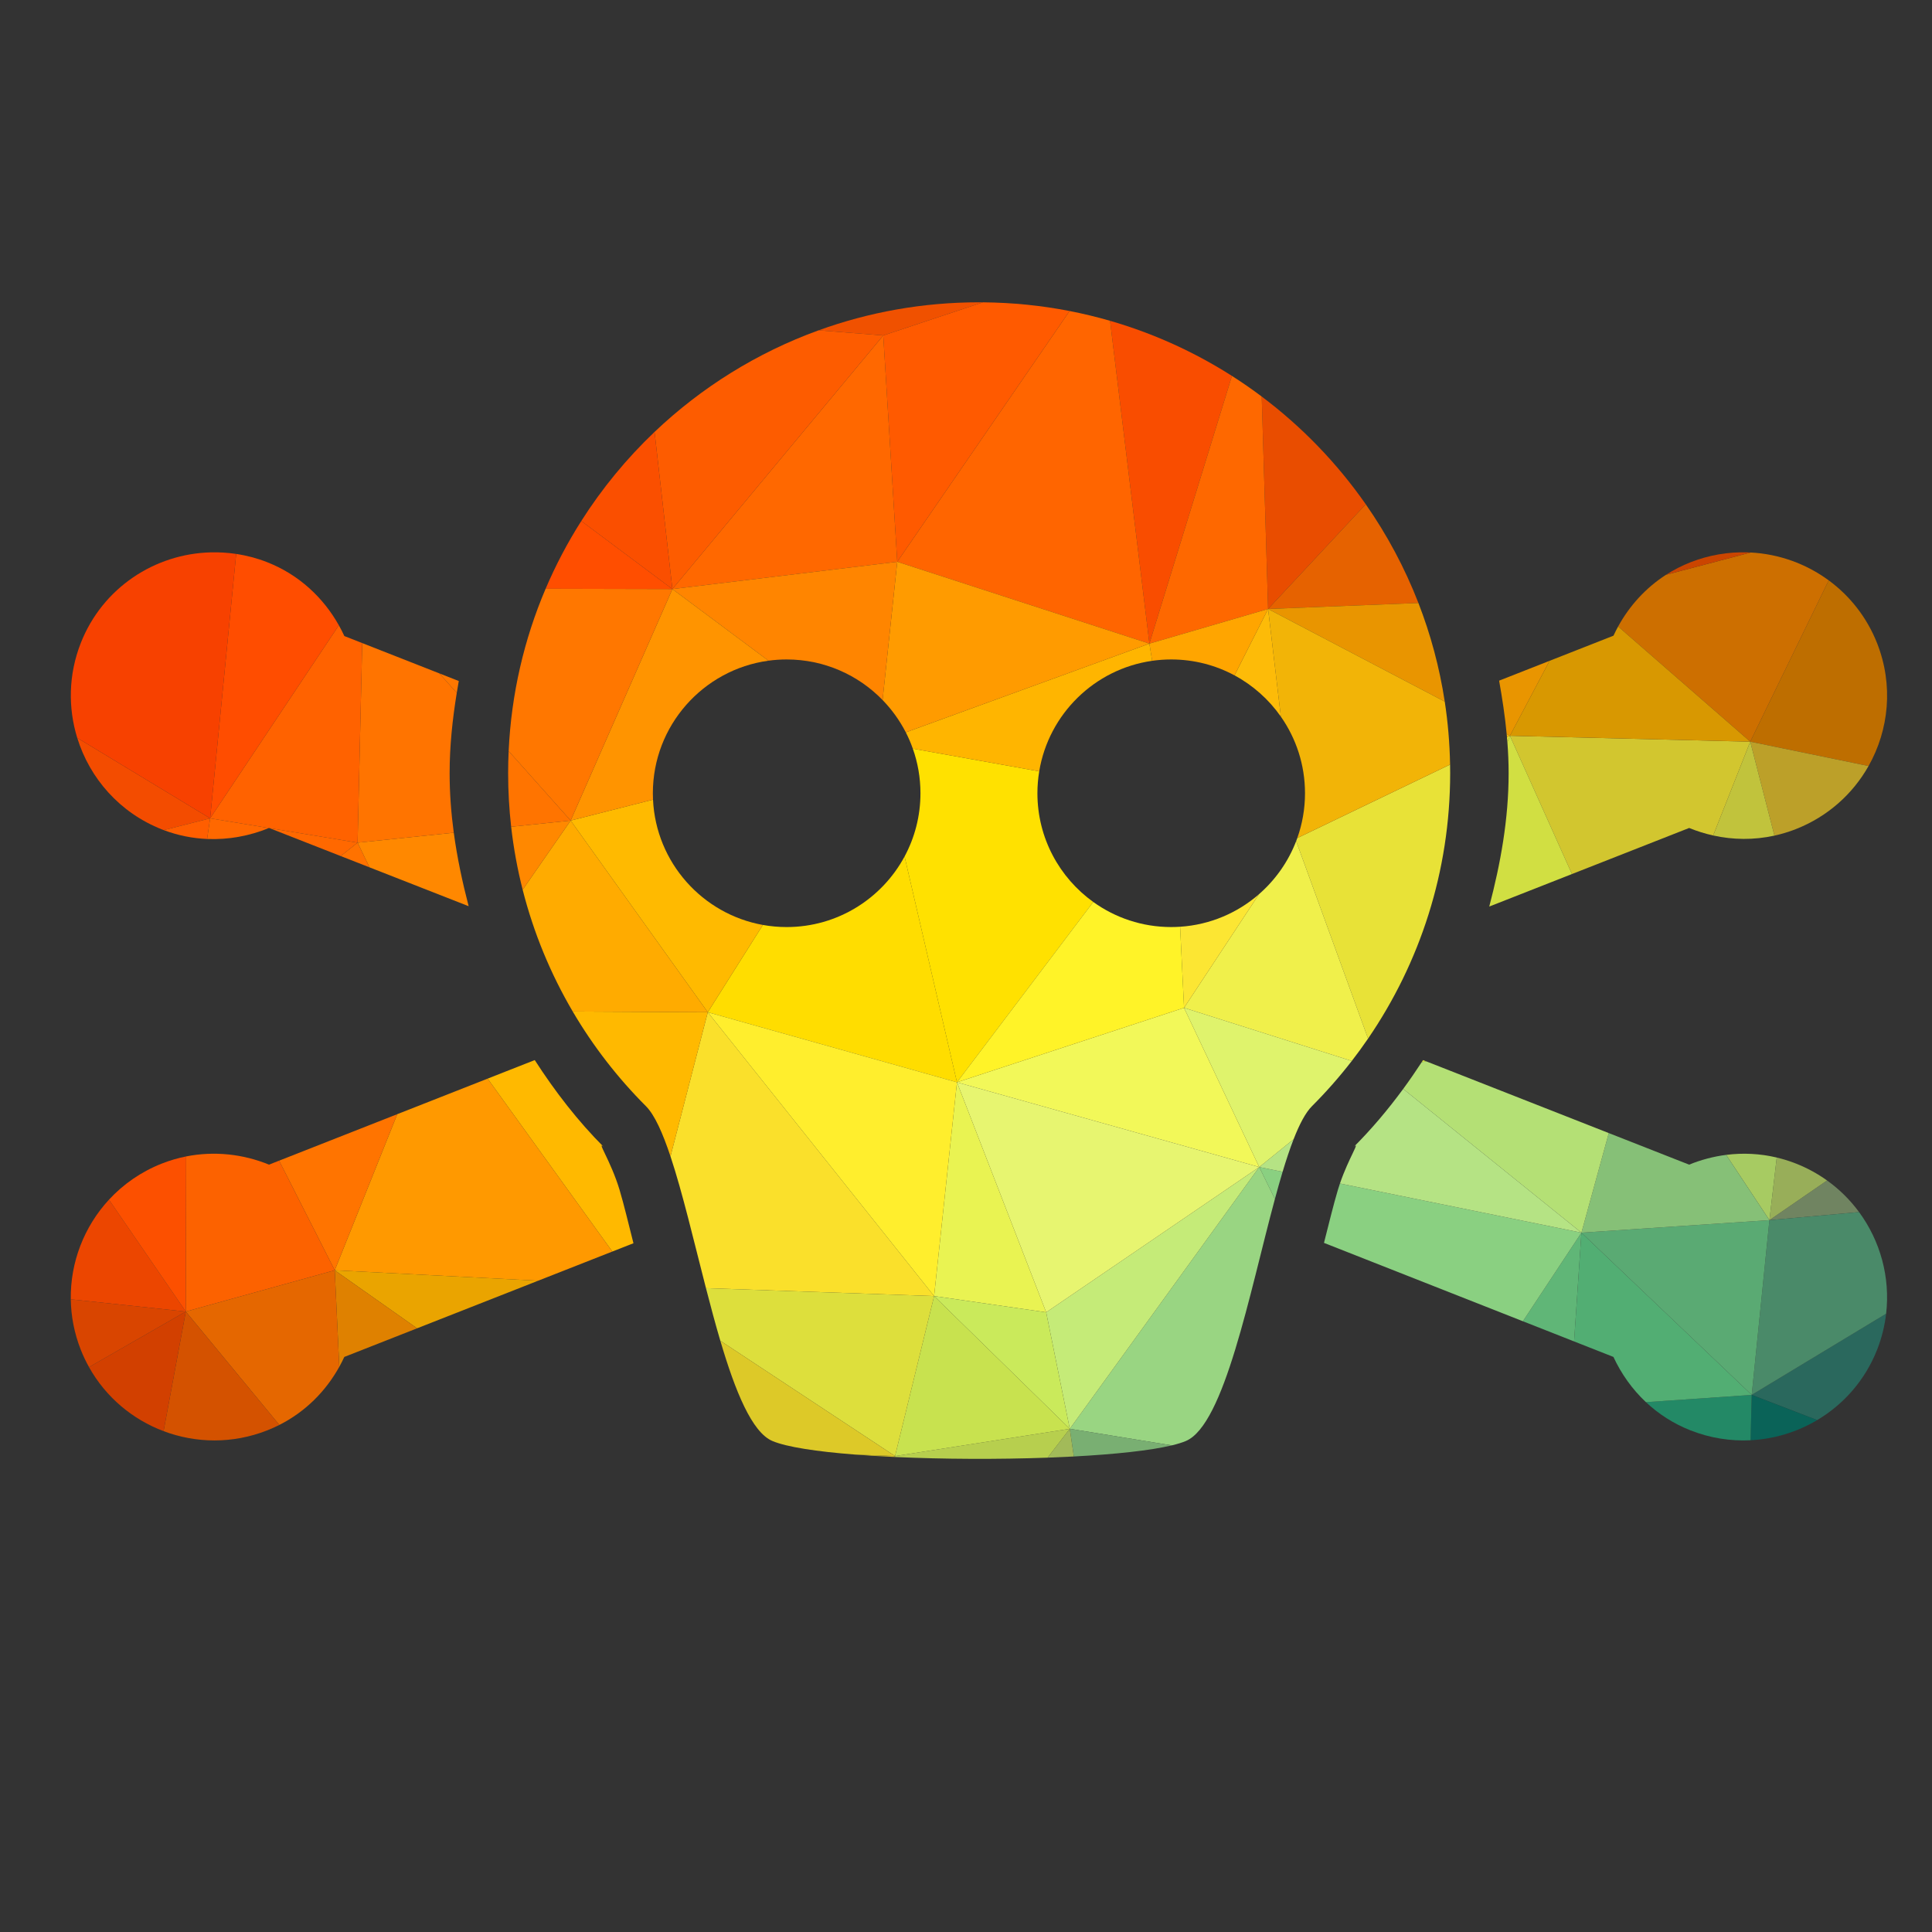 <?xml version="1.0" encoding="UTF-8" standalone="no"?>
<!-- Created with Inkscape (http://www.inkscape.org/) -->

<svg
   version="1.1"
   id="svg293"
   xml:space="preserve"
   width="1066.667"
   height="1066.667"
   viewBox="0 0 1066.667 1066.667"
   sodipodi:docname="color-skull-pdv.svg"
   inkscape:version="1.1.2 (b8e25be833, 2022-02-05)"
   xmlns:inkscape="http://www.inkscape.org/namespaces/inkscape"
   xmlns:sodipodi="http://sodipodi.sourceforge.net/DTD/sodipodi-0.dtd"
   xmlns="http://www.w3.org/2000/svg"
   xmlns:svg="http://www.w3.org/2000/svg"><rect x="0" y="0" width="1066.667" height="1066.667" fill="#333333" stroke="none"/><defs
     id="defs297"><clipPath
       clipPathUnits="userSpaceOnUse"
       id="clipPath307"><path
         d="M 0,800 H 800 V 0 H 0 Z"
         id="path305" /></clipPath></defs><sodipodi:namedview
     id="namedview295"
     pagecolor="#ffffff"
     bordercolor="#666666"
     borderopacity="1.0"
     inkscape:pageshadow="2"
     inkscape:pageopacity="0.0"
     inkscape:pagecheckerboard="0"
     showgrid="false"
     inkscape:zoom="0.77906244"
     inkscape:cx="533.33337"
     inkscape:cy="533.33337"
     inkscape:window-width="1920"
     inkscape:window-height="1018"
     inkscape:window-x="-8"
     inkscape:window-y="-8"
     inkscape:window-maximized="1"
     inkscape:current-layer="g299" /><g
     id="g299"
     inkscape:groupmode="layer"
     inkscape:label="color-skull-pdv"
     transform="matrix(1.333,0,0,-1.333,0,1066.667)"><g
       id="g301"><g
         id="g303"
         clip-path="url(#clipPath307)"><path
           d="m 757.422,559.825 -32.498,-66.813 48.997,-10.088 c 8.463,14.992 10.354,33.509 3.569,50.805 -4.253,10.813 -11.338,19.681 -20.068,26.096"
           style="fill:#be6e00;fill-opacity:1;fill-rule:nonzero;stroke:none"
           id="path309" /><path
           d="m 769.994,298.181 c -3.654,4.97 -8.103,9.407 -13.258,13.094 l -23.873,-16.439 z"
           style="fill:#708461;fill-opacity:1;fill-rule:nonzero;stroke:none"
           id="path311" /><path
           d="m 725.534,222.467 27.119,-10.441 c 10.907,6.487 19.825,16.483 24.829,29.184 1.92,4.894 3.141,9.89 3.72,14.877 z"
           style="fill:#2a685d;fill-opacity:1;fill-rule:nonzero;stroke:none"
           id="path313" /><path
           d="m 725.534,222.467 55.668,33.62 c 1.754,15.106 -2.422,30.141 -11.208,42.094 l -37.131,-3.345 z"
           style="fill:#4a8a69;fill-opacity:1;fill-rule:nonzero;stroke:none"
           id="path315" /><path
           d="m 756.736,311.275 c -3.91,2.798 -8.222,5.166 -12.9,7.006 -2.627,1.033 -5.281,1.859 -7.946,2.492 l -3.027,-25.937 z"
           style="fill:#98ae59;fill-opacity:1;fill-rule:nonzero;stroke:none"
           id="path317" /><path
           d="m 725.061,203.675 c 9.788,0.495 19.269,3.401 27.592,8.351 l -27.119,10.441 z"
           style="fill:#0a6358;fill-opacity:1;fill-rule:nonzero;stroke:none"
           id="path319" /><path
           d="m 734.938,454.099 c 2.99,0.658 5.968,1.555 8.914,2.714 13.252,5.212 23.587,14.628 30.069,26.111 l -48.997,10.088 z"
           style="fill:#bca029;fill-opacity:1;fill-rule:nonzero;stroke:none"
           id="path321" /><path
           d="m 735.89,320.773 c -7,1.664 -14.077,1.977 -20.95,1.099 l 17.923,-27.036 z"
           style="fill:#a7cb62;fill-opacity:1;fill-rule:nonzero;stroke:none"
           id="path323" /><path
           d="m 757.422,559.825 c -9.358,6.874 -20.606,10.929 -32.291,11.537 l -35.078,-9.221 c -8.475,-5.445 -15.164,-12.878 -19.857,-21.424 l 54.728,-47.705 z"
           style="fill:#cd6f00;fill-opacity:1;fill-rule:nonzero;stroke:none"
           id="path325" /><path
           d="m 723.575,571.425 c -7.743,0.205 -15.67,-1.08 -23.354,-4.085 -3.629,-1.428 -7.022,-3.177 -10.168,-5.199 l 35.078,9.221 c -0.518,0.027 -1.036,0.049 -1.556,0.063"
           style="fill:#cb4500;fill-opacity:1;fill-rule:nonzero;stroke:none"
           id="path327" /><path
           d="m 681.717,219.451 c 5.211,-4.894 11.397,-8.907 18.489,-11.697 8.161,-3.21 16.616,-4.497 24.855,-4.079 l 0.473,18.792 z"
           style="fill:#238966;fill-opacity:1;fill-rule:nonzero;stroke:none"
           id="path329" /><path
           d="m 709.565,454.158 c 8.213,-1.82 16.84,-1.934 25.373,-0.059 l -10.014,38.913 z"
           style="fill:#c1c33c;fill-opacity:1;fill-rule:nonzero;stroke:none"
           id="path331" /><path
           d="m 625.378,495.454 25.697,-57.267 48.543,19.082 c 3.22,-1.317 6.549,-2.358 9.947,-3.111 l 15.359,38.854 z"
           style="fill:#d2c62f;fill-opacity:1;fill-rule:nonzero;stroke:none"
           id="path333" /><path
           d="m 654.997,289.645 -3.04,-45.041 16.3,-6.421 c 3.253,-7.006 7.775,-13.394 13.46,-18.732 l 43.817,3.016 z"
           style="fill:#52ae73;fill-opacity:1;fill-rule:nonzero;stroke:none"
           id="path335" /><path
           d="m 654.997,289.645 70.537,-67.178 7.329,72.369 z"
           style="fill:#5aaa73;fill-opacity:1;fill-rule:nonzero;stroke:none"
           id="path337" /><path
           d="m 732.863,294.836 -17.923,27.036 c -5.274,-0.674 -10.428,-2.044 -15.336,-4.047 L 666.328,330.9 654.997,289.645 Z"
           style="fill:#86c077;fill-opacity:1;fill-rule:nonzero;stroke:none"
           id="path339" /><path
           d="m 724.924,493.012 -54.728,47.705 c -0.684,-1.246 -1.327,-2.516 -1.925,-3.806 l -26.464,-10.406 -16.429,-31.051 z"
           style="fill:#d89801;fill-opacity:1;fill-rule:nonzero;stroke:none"
           id="path341" /><path
           d="m 624.161,494.869 c 0.062,-0.695 0.118,-1.391 0.172,-2.089 l 1.045,2.674 z"
           style="fill:#e8e237;fill-opacity:1;fill-rule:nonzero;stroke:none"
           id="path343" /><path
           d="m 536.843,451.816 29.787,-81.782 c 21.433,31.313 34.002,69.177 34.002,109.949 0,1.186 -0.015,2.369 -0.035,3.549 l -63.284,-30.446 c -0.152,-0.426 -0.308,-0.849 -0.47,-1.27"
           style="fill:#e8e237;fill-opacity:1;fill-rule:nonzero;stroke:none"
           id="path345" /><path
           d="m 666.328,330.9 -75.588,29.703 -1.904,-0.341 c -2.461,-3.764 -5.01,-7.461 -7.661,-11.074 l 73.822,-59.543 z"
           style="fill:#b4e075;fill-opacity:1;fill-rule:nonzero;stroke:none"
           id="path347" /><path
           d="m 624.333,492.78 c 0.326,-4.223 0.513,-8.485 0.513,-12.797 0,-19.181 -3.358,-37.504 -8.022,-55.259 l 34.251,13.463 -25.697,57.267 z"
           style="fill:#d1df42;fill-opacity:1;fill-rule:nonzero;stroke:none"
           id="path349" /><path
           d="m 589.393,361.133 0.011,-0.005 c 10e-4,0.001 0.002,0.003 0.003,0.005 z"
           style="fill:#d1df42;fill-opacity:1;fill-rule:nonzero;stroke:none"
           id="path351" /><path
           d="m 589.404,361.128 c -0.188,-0.29 -0.38,-0.577 -0.568,-0.866 l 1.904,0.341 z"
           style="fill:#d1df42;fill-opacity:1;fill-rule:nonzero;stroke:none"
           id="path353" /><path
           d="m 565.674,591.34 c -11.906,17.063 -26.472,32.137 -43.094,44.62 l 2.642,-87.984 z"
           style="fill:#e94d00;fill-opacity:1;fill-rule:nonzero;stroke:none"
           id="path355" /><path
           d="m 630.755,252.959 21.202,-8.355 3.04,45.041 z"
           style="fill:#60b677;fill-opacity:1;fill-rule:nonzero;stroke:none"
           id="path357" /><path
           d="m 554.977,310.016 c -0.295,-0.864 -0.58,-1.745 -0.848,-2.644 -1.815,-6.054 -3.857,-14.474 -5.76,-21.952 l 82.386,-32.461 24.242,36.686 z"
           style="fill:#8ad081;fill-opacity:1;fill-rule:nonzero;stroke:none"
           id="path359" /><path
           d="m 528.038,303.583 c 1.061,3.929 2.123,7.705 3.195,11.269 l -9.676,1.969 z"
           style="fill:#8ad081;fill-opacity:1;fill-rule:nonzero;stroke:none"
           id="path361" /><path
           d="m 587.484,550.448 c -5.652,14.558 -13.003,28.269 -21.81,40.892 l -40.452,-43.364 z"
           style="fill:#e66200;fill-opacity:1;fill-rule:nonzero;stroke:none"
           id="path363" /><path
           d="m 598.392,509.605 c -2.164,14.174 -5.86,27.845 -10.908,40.843 l -62.262,-2.472 z"
           style="fill:#e99500;fill-opacity:1;fill-rule:nonzero;stroke:none"
           id="path365" /><path
           d="m 641.807,526.505 -20.899,-8.218 c 1.304,-7.3 2.424,-14.659 3.134,-22.132 l 1.336,-0.701 z"
           style="fill:#e99500;fill-opacity:1;fill-rule:nonzero;stroke:none"
           id="path367" /><path
           d="m 531.233,314.852 c 1.496,4.97 3.007,9.525 4.552,13.492 l -14.228,-11.523 z"
           style="fill:#b5e384;fill-opacity:1;fill-rule:nonzero;stroke:none"
           id="path369" /><path
           d="m 581.175,349.188 c -6.307,-8.595 -13.171,-16.729 -20.691,-24.244 3.392,3.385 -1.858,-4.238 -5.507,-14.928 l 100.02,-20.371 z"
           style="fill:#b5e384;fill-opacity:1;fill-rule:nonzero;stroke:none"
           id="path371" /><path
           d="m 530.509,503.391 c 6.3,-8.993 10,-19.936 10,-31.739 0,-6.51 -1.129,-12.759 -3.196,-18.566 l 63.284,30.446 c -0.159,8.847 -0.904,17.552 -2.205,26.073 l -73.17,38.371 z"
           style="fill:#f2b407;fill-opacity:1;fill-rule:nonzero;stroke:none"
           id="path373" /><path
           d="m 624.042,496.155 c 0.041,-0.428 0.082,-0.857 0.119,-1.286 l 1.217,0.585 z"
           style="fill:#f2b407;fill-opacity:1;fill-rule:nonzero;stroke:none"
           id="path375" /><path
           d="m 521.437,429.83 -31.026,-47.052 69.464,-22.018 c 2.34,3.022 4.592,6.115 6.755,9.274 l -29.787,81.782 c -3.281,-8.546 -8.618,-16.079 -15.406,-21.986"
           style="fill:#f0f04b;fill-opacity:1;fill-rule:nonzero;stroke:none"
           id="path377" /><path
           d="m 443.081,208.42 42.27,-6.863 c 2.33,0.558 4.289,1.16 5.812,1.803 15.983,6.762 26.295,61.021 36.875,100.223 l -6.481,13.238 z"
           style="fill:#99d582;fill-opacity:1;fill-rule:nonzero;stroke:none"
           id="path379" /><path
           d="m 444.77,196.95 c 16.963,0.907 31.573,2.443 40.581,4.607 l -42.27,6.863 z"
           style="fill:#79af72;fill-opacity:1;fill-rule:nonzero;stroke:none"
           id="path381" /><path
           d="m 407.129,674.984 c -0.554,0.004 -1.108,0.01 -1.662,0.01 -23.323,0 -45.689,-4.098 -66.42,-11.609 l 26.779,-2.122 z"
           style="fill:#f05100;fill-opacity:1;fill-rule:nonzero;stroke:none"
           id="path383" /><path
           d="m 433.31,256.666 9.771,-48.246 78.476,108.401 z"
           style="fill:#c5eb78;fill-opacity:1;fill-rule:nonzero;stroke:none"
           id="path385" /><path
           d="m 530.509,503.391 -5.287,44.585 -13.914,-27.501 c 7.659,-4.124 14.237,-9.997 19.201,-17.084"
           style="fill:#fdbb08;fill-opacity:1;fill-rule:nonzero;stroke:none"
           id="path387" /><path
           d="m 521.557,316.821 14.228,11.523 c 2.434,6.248 4.949,11.04 7.611,13.703 5.878,5.876 11.382,12.128 16.479,18.713 l -69.464,22.018 z"
           style="fill:#dff36c;fill-opacity:1;fill-rule:nonzero;stroke:none"
           id="path389" /><path
           d="m 510.247,644.504 c -15.481,9.868 -32.446,17.614 -50.481,22.829 l 16.293,-133.709 z"
           style="fill:#f94d00;fill-opacity:1;fill-rule:nonzero;stroke:none"
           id="path391" /><path
           d="m 525.222,547.976 -2.642,87.984 c -3.995,3 -8.109,5.851 -12.333,8.544 l -34.188,-110.88 z"
           style="fill:#fe6800;fill-opacity:1;fill-rule:nonzero;stroke:none"
           id="path393" /><path
           d="m 485.095,527.066 c 9.48,0 18.406,-2.387 26.213,-6.591 l 13.914,27.501 -49.163,-14.352 1.14,-7.121 c 2.58,0.369 5.215,0.563 7.896,0.563"
           style="fill:#ffa500;fill-opacity:1;fill-rule:nonzero;stroke:none"
           id="path395" /><path
           d="m 490.411,382.778 31.026,47.052 c -8.866,-7.714 -20.203,-12.654 -32.659,-13.475 z"
           style="fill:#fce633;fill-opacity:1;fill-rule:nonzero;stroke:none"
           id="path397" /><path
           d="m 476.059,533.624 -16.293,133.709 c -5.493,1.589 -11.084,2.942 -16.764,4.05 L 371.627,567.519 Z"
           style="fill:#ff6500;fill-opacity:1;fill-rule:nonzero;stroke:none"
           id="path399" /><path
           d="m 521.557,316.821 -31.146,65.957 -94.05,-30.84 z"
           style="fill:#f2f859;fill-opacity:1;fill-rule:nonzero;stroke:none"
           id="path401" /><path
           d="m 433.31,256.666 88.247,60.155 -125.196,35.117 z"
           style="fill:#e7f570;fill-opacity:1;fill-rule:nonzero;stroke:none"
           id="path403" /><path
           d="m 371.627,567.519 71.375,103.864 c -11.623,2.265 -23.614,3.499 -35.873,3.601 l -41.303,-13.721 z"
           style="fill:#ff5a00;fill-opacity:1;fill-rule:nonzero;stroke:none"
           id="path405" /><path
           d="m 443.081,208.42 -9.167,-11.954 c 3.701,0.134 7.329,0.296 10.856,0.484 z"
           style="fill:#a2ba59;fill-opacity:1;fill-rule:nonzero;stroke:none"
           id="path407" /><path
           d="m 429.68,471.652 c 0,3.09 0.258,6.119 0.745,9.072 l -52.35,9.399 c 2.046,-5.779 3.163,-11.995 3.163,-18.471 0,-9.472 -2.384,-18.392 -6.583,-26.195 l 21.706,-93.519 56.446,74.684 c -14,10.065 -23.127,26.491 -23.127,45.03"
           style="fill:#ffe100;fill-opacity:1;fill-rule:nonzero;stroke:none"
           id="path409" /><path
           d="m 485.095,416.23 c -12.044,0 -23.194,3.855 -32.288,10.392 l -56.446,-74.684 94.05,30.84 -1.633,33.577 c -1.217,-0.079 -2.445,-0.125 -3.683,-0.125"
           style="fill:#fff328;fill-opacity:1;fill-rule:nonzero;stroke:none"
           id="path411" /><path
           d="m 378.075,490.123 52.35,-9.399 c 3.912,23.712 22.898,42.367 46.774,45.779 l -1.14,7.121 -100.896,-36.739 c 1.115,-2.175 2.087,-4.434 2.912,-6.762"
           style="fill:#ffb500;fill-opacity:1;fill-rule:nonzero;stroke:none"
           id="path413" /><path
           d="m 375.163,496.885 100.896,36.739 -104.432,33.895 -6.076,-57.259 c 3.829,-3.939 7.081,-8.442 9.612,-13.375"
           style="fill:#ff9b00;fill-opacity:1;fill-rule:nonzero;stroke:none"
           id="path415" /><path
           d="m 396.361,351.938 -9.465,-88.553 46.414,-6.719 z"
           style="fill:#e9f352;fill-opacity:1;fill-rule:nonzero;stroke:none"
           id="path417" /><path
           d="m 370.711,197.122 -0.004,-0.39 c 19.977,-0.922 42.701,-1.011 63.207,-0.266 l 9.167,11.954 z"
           style="fill:#b7cf4e;fill-opacity:1;fill-rule:nonzero;stroke:none"
           id="path419" /><path
           d="m 386.896,263.385 56.185,-54.965 -9.771,48.246 z"
           style="fill:#caea5b;fill-opacity:1;fill-rule:nonzero;stroke:none"
           id="path421" /><path
           d="m 370.711,197.122 72.37,11.298 -56.185,54.965 z"
           style="fill:#c8e24f;fill-opacity:1;fill-rule:nonzero;stroke:none"
           id="path423" /><path
           d="m 374.655,445.457 c -9.356,-17.39 -27.728,-29.227 -48.839,-29.227 -3.359,0 -6.648,0.301 -9.843,0.874 l -22.822,-36.158 103.21,-29.008 z"
           style="fill:#ffdd00;fill-opacity:1;fill-rule:nonzero;stroke:none"
           id="path425" /><path
           d="m 293.151,380.946 -15.447,-59.695 c 4.962,-14.916 9.675,-35.099 14.694,-54.584 l 94.498,-3.282 z"
           style="fill:#fae02b;fill-opacity:1;fill-rule:nonzero;stroke:none"
           id="path427" /><path
           d="m 293.151,380.946 93.745,-117.561 9.465,88.553 z"
           style="fill:#ffee2d;fill-opacity:1;fill-rule:nonzero;stroke:none"
           id="path429" /><path
           d="M 365.826,661.263 278.494,556.22 371.627,567.519 Z"
           style="fill:#ff6800;fill-opacity:1;fill-rule:nonzero;stroke:none"
           id="path431" /><path
           d="m 386.896,263.385 -94.498,3.282 c 1.927,-7.477 3.899,-14.849 5.948,-21.783 l 72.365,-47.762 z"
           style="fill:#dddf3c;fill-opacity:1;fill-rule:nonzero;stroke:none"
           id="path433" /><path
           d="m 270.467,469.01 -34.112,-8.671 56.796,-79.393 22.822,36.158 c -25.052,4.501 -44.282,25.869 -45.506,51.906"
           style="fill:#ffba00;fill-opacity:1;fill-rule:nonzero;stroke:none"
           id="path435" /><path
           d="m 365.826,661.263 -26.779,2.122 c -25.558,-9.26 -48.63,-23.708 -67.942,-42.075 l 7.389,-65.09 z"
           style="fill:#fd5c00;fill-opacity:1;fill-rule:nonzero;stroke:none"
           id="path437" /><path
           d="m 370.16,196.757 c 0.182,-0.009 0.365,-0.017 0.547,-0.025 l 0.004,0.39 z"
           style="fill:#c1b93c;fill-opacity:1;fill-rule:nonzero;stroke:none"
           id="path439" /><path
           d="m 354.1,197.748 c 5.057,-0.396 10.447,-0.727 16.06,-0.991 l 0.551,0.365 z"
           style="fill:#ccba29;fill-opacity:1;fill-rule:nonzero;stroke:none"
           id="path441" /><path
           d="m 298.346,244.884 c 6.198,-20.982 13.1,-37.937 21.579,-41.524 5.942,-2.509 18.449,-4.381 34.175,-5.612 l 16.611,-0.626 z"
           style="fill:#ddc928;fill-opacity:1;fill-rule:nonzero;stroke:none"
           id="path443" /><path
           d="m 325.816,527.066 c 15.578,0 29.662,-6.444 39.735,-16.806 l 6.076,57.259 -93.133,-11.299 39.792,-29.665 c 2.463,0.335 4.977,0.511 7.53,0.511"
           style="fill:#ff8500;fill-opacity:1;fill-rule:nonzero;stroke:none"
           id="path445" /><path
           d="m 270.402,471.652 c 0,28.03 20.858,51.223 47.884,54.903 l -39.792,29.665 -42.139,-95.881 34.112,8.671 c -0.042,0.876 -0.065,1.757 -0.065,2.642"
           style="fill:#ff9400;fill-opacity:1;fill-rule:nonzero;stroke:none"
           id="path447" /><path
           d="M 271.105,621.31 C 259.553,610.321 249.347,597.931 240.758,584.411 L 278.494,556.22 Z"
           style="fill:#fa4f00;fill-opacity:1;fill-rule:nonzero;stroke:none"
           id="path449" /><path
           d="m 240.758,584.411 c -5.651,-8.892 -10.601,-18.273 -14.773,-28.065 l 52.509,-0.126 z"
           style="fill:#ff4e00;fill-opacity:1;fill-rule:nonzero;stroke:none"
           id="path451" /><path
           d="m 262.365,285.273 c -1.91,7.53 -3.929,16 -5.752,22.099 -3.607,12.032 -10.013,21.216 -6.362,17.572 -10.917,10.91 -20.357,23.156 -28.769,36.189 l -19.517,-7.68 51.65,-71.62 z"
           style="fill:#ffb900;fill-opacity:1;fill-rule:nonzero;stroke:none"
           id="path453" /><path
           d="m 237.212,381.253 c 8.424,-14.343 18.631,-27.514 30.325,-39.206 3.598,-3.598 6.936,-11.08 10.167,-20.796 l 15.447,59.695 z"
           style="fill:#ffb900;fill-opacity:1;fill-rule:nonzero;stroke:none"
           id="path455" /><path
           d="m 236.355,460.339 -19.879,-28.652 c 4.557,-17.932 11.596,-34.873 20.736,-50.434 l 55.939,-0.307 z"
           style="fill:#ffab00;fill-opacity:1;fill-rule:nonzero;stroke:none"
           id="path457" /><path
           d="m 190.018,518.134 -8.038,3.157 7.203,-8.072 c 0.265,1.641 0.545,3.28 0.835,4.915"
           style="fill:#ff7700;fill-opacity:1;fill-rule:nonzero;stroke:none"
           id="path459" /><path
           d="m 278.494,556.22 -52.509,0.126 c -8.861,-20.802 -14.212,-43.457 -15.308,-67.222 l 25.678,-28.785 z"
           style="fill:#ff7700;fill-opacity:1;fill-rule:nonzero;stroke:none"
           id="path461" /><path
           d="m 222.901,269.756 30.714,12.077 -51.65,71.62 -37.425,-14.725 -25.898,-64.656 z"
           style="fill:#ff9900;fill-opacity:1;fill-rule:nonzero;stroke:none"
           id="path463" /><path
           d="m 172.756,250.038 50.145,19.718 -84.259,4.316 z"
           style="fill:#eaa400;fill-opacity:1;fill-rule:nonzero;stroke:none"
           id="path465" /><path
           d="m 211.71,457.78 c 1.005,-8.892 2.608,-17.604 4.766,-26.093 l 19.879,28.652 z"
           style="fill:#ff8800;fill-opacity:1;fill-rule:nonzero;stroke:none"
           id="path467" /><path
           d="m 153.034,440.966 41.069,-16.096 c -2.593,9.975 -4.759,20.093 -6.159,30.443 l -39.837,-4.135 z"
           style="fill:#ff8800;fill-opacity:1;fill-rule:nonzero;stroke:none"
           id="path469" /><path
           d="m 187.944,455.313 c -1.091,8.068 -1.717,16.278 -1.717,24.67 0,11.361 1.193,22.376 2.956,33.236 l -7.203,8.072 -31.956,12.559 -1.917,-82.672 z"
           style="fill:#ff7400;fill-opacity:1;fill-rule:nonzero;stroke:none"
           id="path471" /><path
           d="m 210.677,489.124 c -0.14,-3.03 -0.214,-6.077 -0.214,-9.141 0,-7.507 0.424,-14.916 1.247,-22.203 l 24.645,2.559 z"
           style="fill:#ff7400;fill-opacity:1;fill-rule:nonzero;stroke:none"
           id="path473" /><path
           d="m 140.521,234.084 c 0.744,1.34 1.44,2.706 2.083,4.099 l 30.152,11.855 -34.114,24.034 z"
           style="fill:#df8100;fill-opacity:1;fill-rule:nonzero;stroke:none"
           id="path475" /><path
           d="m 111.368,457.24 c 0.025,0.009 0.048,0.019 0.071,0.029 l 0.178,-0.07 36.49,-6.021 1.917,82.672 -7.398,2.907 c -0.699,1.516 -1.462,3.005 -2.28,4.463 l -53.31,-79.965 z"
           style="fill:#ff6200;fill-opacity:1;fill-rule:nonzero;stroke:none"
           id="path477" /><path
           d="m 141.119,445.636 11.915,-4.67 -4.927,10.212 z"
           style="fill:#ff7200;fill-opacity:1;fill-rule:nonzero;stroke:none"
           id="path479" /><path
           d="m 164.54,338.728 -48.941,-19.257 23.043,-45.399 z"
           style="fill:#ff7400;fill-opacity:1;fill-rule:nonzero;stroke:none"
           id="path481" /><path
           d="m 138.642,274.072 -23.043,45.399 -4.181,-1.646 c -10.638,4.355 -22.565,5.738 -34.316,3.404 l -0.143,-64.257 z"
           style="fill:#fc6200;fill-opacity:1;fill-rule:nonzero;stroke:none"
           id="path483" /><path
           d="M 76.959,256.972 115.7,210.02 c 10.839,5.485 19.236,13.99 24.821,24.064 l -1.879,39.988 z"
           style="fill:#e56700;fill-opacity:1;fill-rule:nonzero;stroke:none"
           id="path485" /><path
           d="m 111.617,457.199 29.502,-11.563 6.988,5.542 z"
           style="fill:#ff6800;fill-opacity:1;fill-rule:nonzero;stroke:none"
           id="path487" /><path
           d="m 85.777,452.715 c 8.844,-0.378 17.585,1.253 25.591,4.525 l -24.332,4.015 z"
           style="fill:#ff6800;fill-opacity:1;fill-rule:nonzero;stroke:none"
           id="path489" /><path
           d="m 140.346,541.22 c -6.431,11.456 -16.505,20.945 -29.67,26.12 -4.215,1.659 -8.53,2.787 -12.85,3.434 L 87.036,461.255 Z"
           style="fill:#ff4d00;fill-opacity:1;fill-rule:nonzero;stroke:none"
           id="path491" /><path
           d="m 67.748,207.443 c 13.367,-5.038 28.586,-5.322 42.906,0.311 1.737,0.683 3.418,1.441 5.046,2.266 l -38.741,46.952 z"
           style="fill:#d45200;fill-opacity:1;fill-rule:nonzero;stroke:none"
           id="path493" /><path
           d="m 36.868,233.962 c 6.988,-12.515 18.084,-21.695 30.88,-26.519 l 9.211,49.529 z"
           style="fill:#d24000;fill-opacity:1;fill-rule:nonzero;stroke:none"
           id="path495" /><path
           d="M 45.133,303.315 C 34.824,292.158 29.089,277.343 29.314,262.043 l 47.645,-5.071 z"
           style="fill:#ec4600;fill-opacity:1;fill-rule:nonzero;stroke:none"
           id="path497" /><path
           d="m 77.102,321.229 c -3.376,-0.671 -6.737,-1.646 -10.049,-2.948 -8.629,-3.394 -16.022,-8.582 -21.92,-14.966 l 31.826,-46.343 z"
           style="fill:#fc5000;fill-opacity:1;fill-rule:nonzero;stroke:none"
           id="path499" /><path
           d="m 67.075,456.666 c 0.251,-0.099 0.502,-0.19 0.753,-0.285 l 19.208,4.874 -55.046,33.327 c 5.159,-16.716 17.579,-31.03 35.085,-37.916"
           style="fill:#f34c00;fill-opacity:1;fill-rule:nonzero;stroke:none"
           id="path501" /><path
           d="m 97.826,570.774 c -3.502,0.526 -7.006,0.736 -10.461,0.651 -23.17,-0.552 -44.893,-14.627 -53.9,-37.54 -5.133,-13.049 -5.32,-26.843 -1.475,-39.303 l 55.046,-33.327 z"
           style="fill:#f74100;fill-opacity:1;fill-rule:nonzero;stroke:none"
           id="path503" /><path
           d="m 67.828,456.381 c 5.901,-2.225 11.948,-3.409 17.949,-3.666 l 1.259,8.54 z"
           style="fill:#ff5e00;fill-opacity:1;fill-rule:nonzero;stroke:none"
           id="path505" /><path
           d="m 36.868,233.962 40.091,23.01 -47.645,5.071 c 0.103,-6.943 1.431,-13.987 4.122,-20.833 0.993,-2.526 2.144,-4.942 3.432,-7.248"
           style="fill:#d94500;fill-opacity:1;fill-rule:nonzero;stroke:none"
           id="path507" /></g></g></g></svg>
